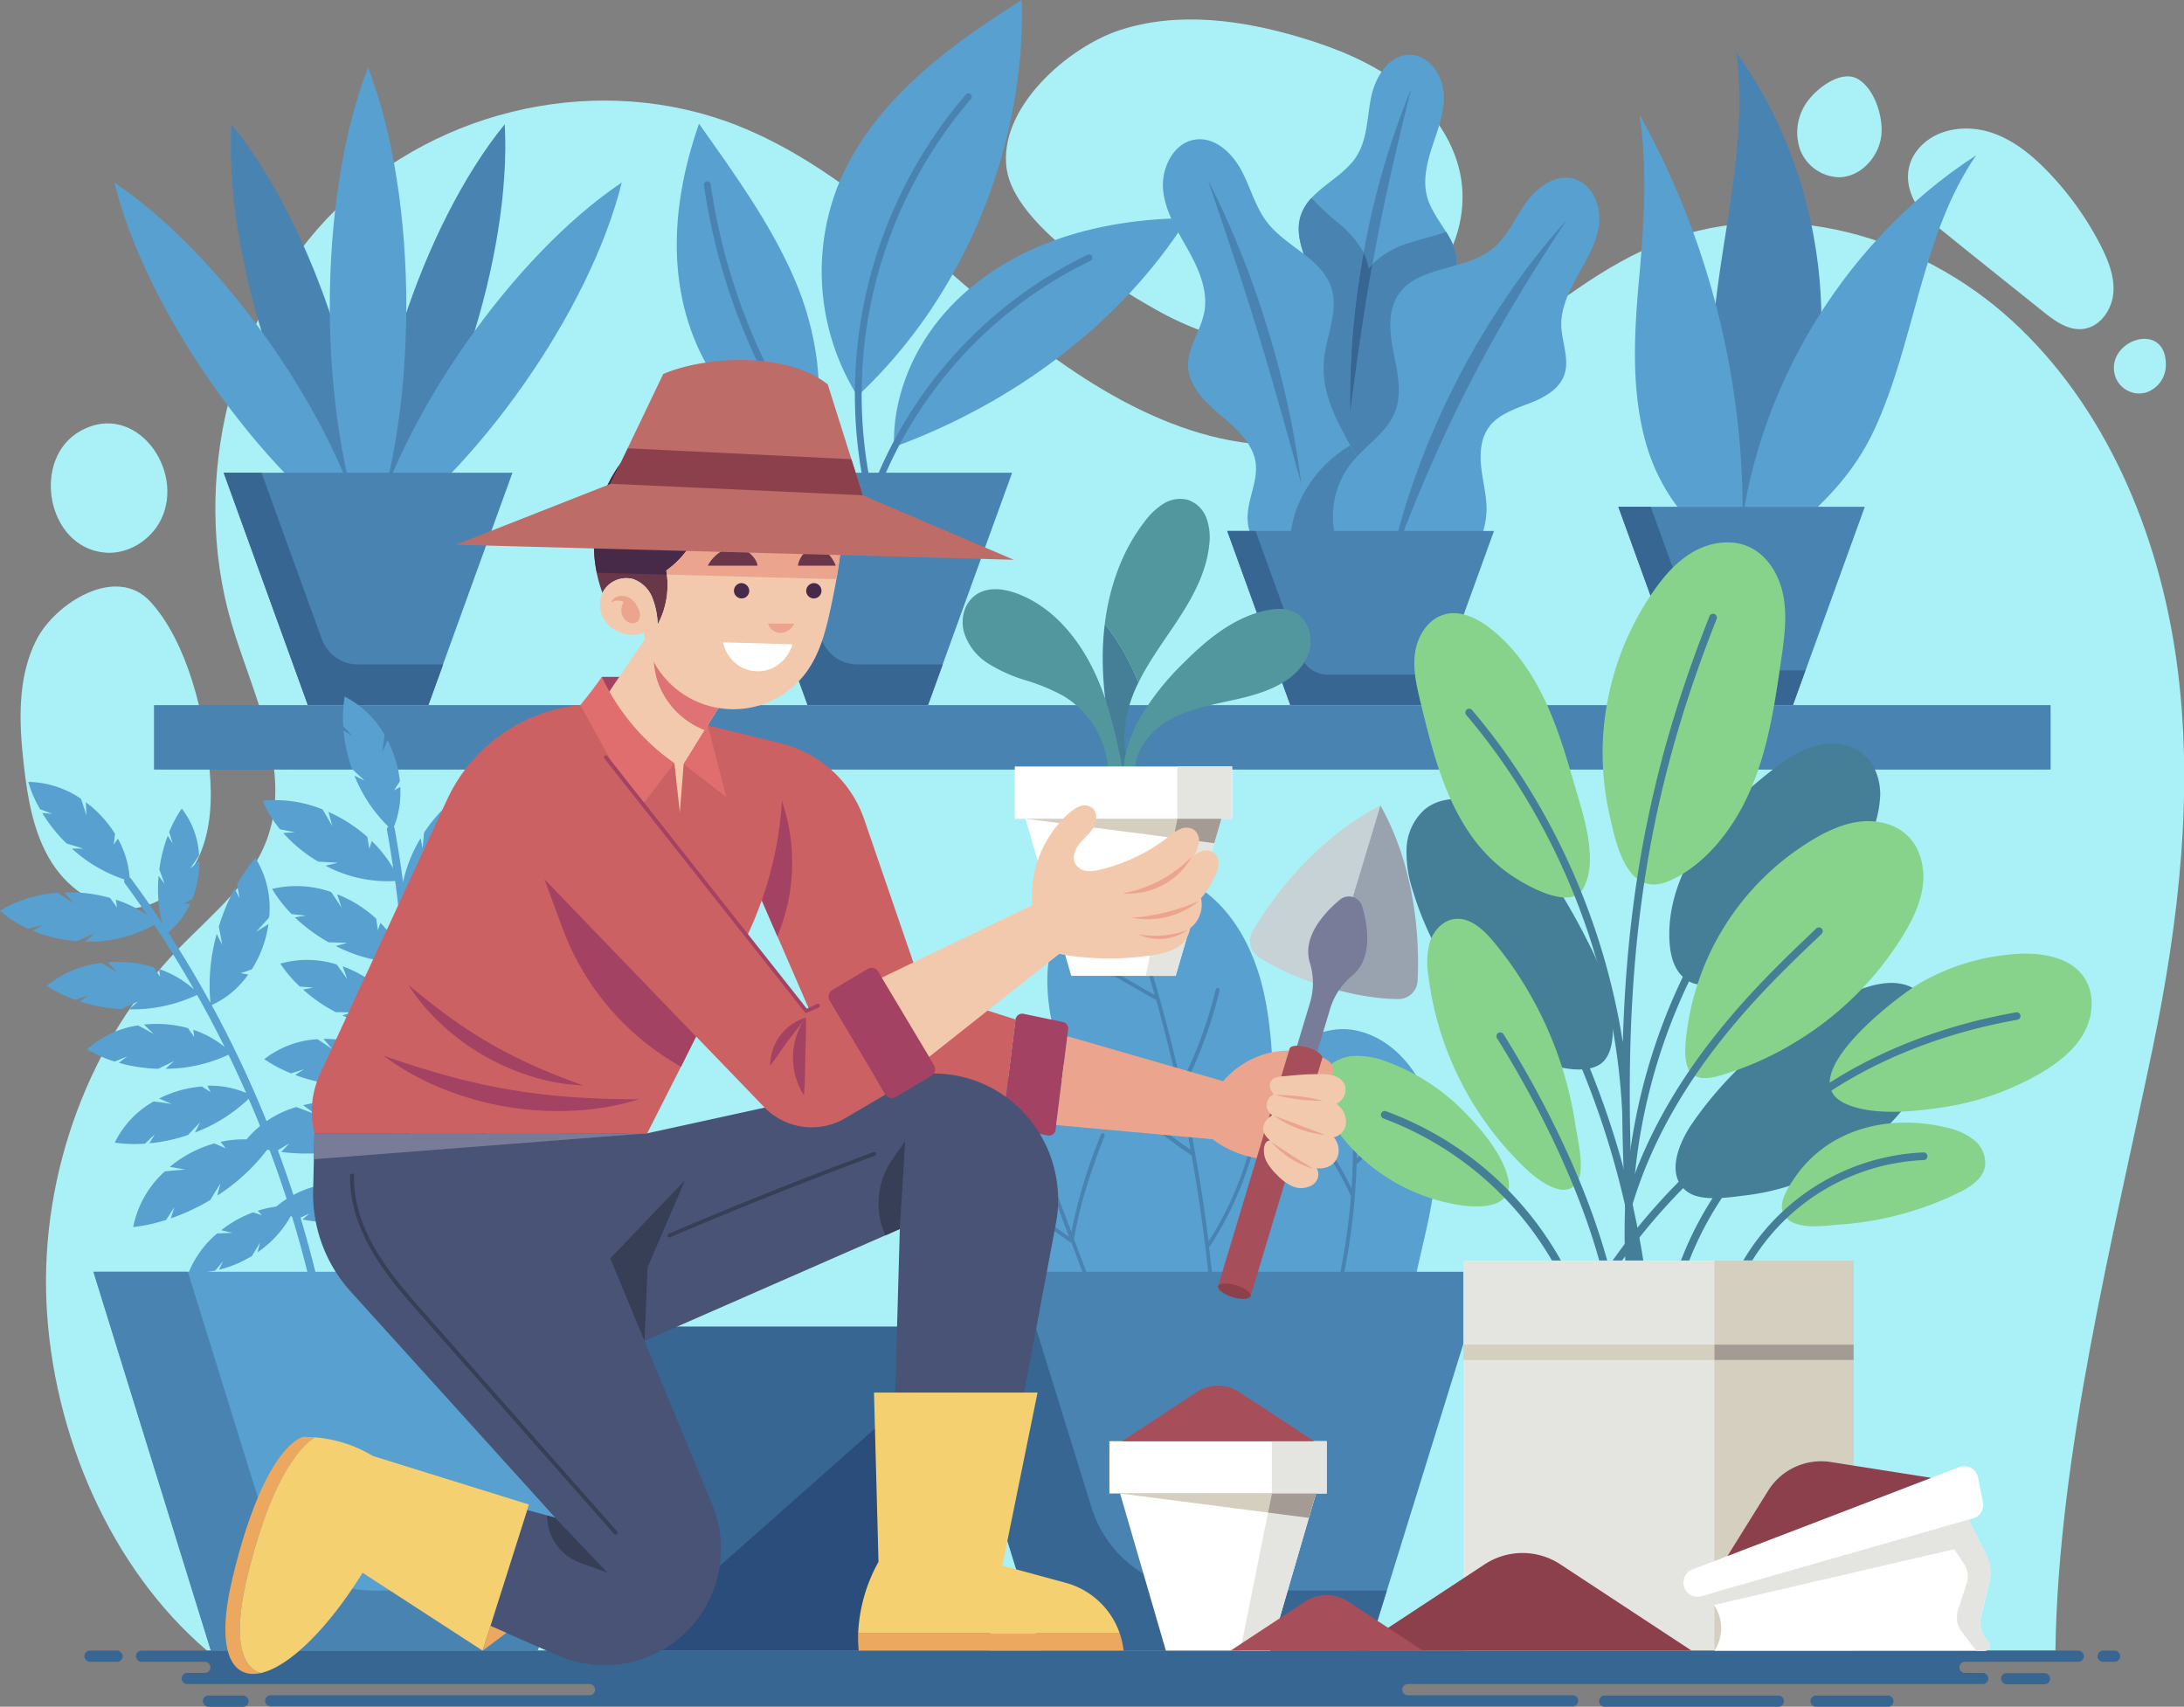 <svg xmlns="http://www.w3.org/2000/svg" viewBox="0 0 570.87 446.12"><rect x="0" y="0" width="570.87" height="446.12" fill="#808080" stroke="none"/><defs><style>.cls-1{fill:#aaf1f7;}.cls-2{fill:#4883b2;}.cls-3{fill:#57a0cf;}.cls-4{fill:#386693;}.cls-5{fill:#2a4d7c;}.cls-6{fill:#457f97;}.cls-7{fill:#87d38c;}.cls-8{fill:#e4e4e0;}.cls-9{fill:#d4cfbe;}.cls-10{fill:#a59b95;}.cls-11{fill:#52969e;}.cls-12{fill:#fff;}.cls-13{fill:#cc6164;}.cls-14{fill:#a34262;}.cls-15{fill:#eba58e;}.cls-16{fill:#c7d2d7;}.cls-17{fill:#99a3b0;}.cls-18{fill:#797c99;}.cls-19{fill:#a64f5a;}.cls-20{fill:#8c404c;}.cls-21{fill:#f2c9ad;}.cls-22{fill:#495375;}.cls-23{fill:#373f56;}.cls-24{fill:#eca85e;}.cls-25{fill:#f4d071;}.cls-26{fill:#de7274;}.cls-27{fill:#e06e6e;}.cls-28{fill:#6a3649;}.cls-29{fill:#472948;}.cls-30{fill:#bd6c67;}</style></defs><g id="Слой_2" data-name="Слой 2"><g id="OBJECTS"><path class="cls-1" d="M537.26,431.44H54.1c-25.25-21.52-40.38-56.77-41.95-90.84S23.44,272,46.6,248.06c8.81-9.12,19.41-17.37,23.51-29.6,6.06-18.11-4.18-37.14-9.58-55.48-11.05-37.56,0-81.26,27.26-108.21s69.59-35.85,104.72-22.05C220.16,43.59,241.67,66.35,265,85.38s52,35.4,81.05,29.86c33.73-6.43,56.88-40,89.12-52.22,30.5-11.56,66.19-1.6,90.65,20.72s38.45,55.39,43.1,89,.65,68-6.23,101.21C552.26,324.12,538,380.14,537.26,431.44Z"/><path class="cls-1" d="M302.14,80.94c15.93,9,35.51,13.23,52.73,7.06s30.48-24.66,26.81-42.59C379.75,36,373.57,27.8,365.9,22s-16.76-9.46-26-12.22c-15.36-4.59-32.08-6.87-47.3-1.87-13.38,4.4-31.83,20.31-29.46,36.32C265.32,58.76,290.47,74.36,302.14,80.94Z"/><path class="cls-1" d="M54.8,201.37c.66,7.47.38,15.23-2.61,22.1s-9.09,12.75-16.5,13.84c-8.79,1.29-17.47-4.38-22.2-11.89S7.24,208.84,6.23,200c-1.27-11.1-1.77-22.9,3.34-32.84,4.88-9.5,20.77-19.6,29.69-9.93C49.11,167.93,53.57,187.41,54.8,201.37Z"/><path class="cls-1" d="M27.38,144.44c6,.55,12-3.18,14.68-8.58,6.44-13-6.61-31.11-20.89-23.3C8.06,119.73,12.08,143.05,27.38,144.44Z"/><path class="cls-1" d="M533.91,81.34c3.08,2.48,6.63,5.1,10.56,4.65,4.39-.51,7.53-4.93,7.92-9.34S551.05,68,549,64a81,81,0,0,0-13.68-19.11c-4.29-4.45-9.25-8.49-15.14-10.33s-12.87-1.13-17.43,3c-7,6.41-4,15.48,2.34,20.63C514.69,66,524.31,73.64,533.91,81.34Z"/><path class="cls-1" d="M472.76,26.09a13.78,13.78,0,0,0-2.34,12.73,11.24,11.24,0,0,0,10.2,7.51c5.67,0,10.47-5.24,11.13-10.87.56-4.74-1.68-12.1-6-14.73S475.27,22.85,472.76,26.09Z"/><path class="cls-1" d="M553,98.68a6.66,6.66,0,0,0,7.66,4,7.53,7.53,0,0,0,5.46-6.93C566.55,83.21,549.59,89,553,98.68Z"/><rect class="cls-2" x="40.25" y="184.31" width="495.76" height="16.85"/><path class="cls-3" d="M267.08,0c-9.86,6.28-19.6,12.84-28.14,20.81S223,38.24,218.8,49.12a61.36,61.36,0,0,0,5.33,54.39C252,77.64,268.17,38,267.08,0Z"/><path class="cls-3" d="M212.57,117.57c-10.91-2.88-20.34-10.4-26.43-19.91s-9-20.85-9.23-32.14S179,43,182.71,32.34c9.06,12.82,18.53,25.84,24.8,40.22C213.7,86.76,215.82,102.43,212.57,117.57Z"/><path class="cls-3" d="M233.68,116.84c-.39-12.06,4.24-24,11.86-33.39s18.09-16.18,29.4-20.39,23.45-5.91,35.52-6.06C292.9,84.84,264.58,105.52,233.68,116.84Z"/><path class="cls-2" d="M227.12,129.66a.88.88,0,0,1-.85-.68A120.37,120.37,0,0,1,252.46,24.72a.88.88,0,0,1,1.24-.1.87.87,0,0,1,.09,1.24A118.63,118.63,0,0,0,228,128.6a.88.88,0,0,1-.67,1A.62.62,0,0,1,227.12,129.66Z"/><path class="cls-2" d="M226.21,136.33l-.25,0a.88.88,0,0,1-.58-1.1,113.11,113.11,0,0,1,58.91-68.64.87.87,0,1,1,.75,1.58,111.37,111.37,0,0,0-58,67.57A.87.87,0,0,1,226.21,136.33Z"/><path class="cls-2" d="M231.51,141.1a.9.9,0,0,1-.61-.25A162.1,162.1,0,0,1,184,48.34a.88.88,0,0,1,1.74-.24,160.29,160.29,0,0,0,46.35,91.5.88.88,0,0,1-.62,1.5Z"/><polygon class="cls-2" points="242.56 184.29 211.07 184.29 189.07 123.56 264.56 123.56 242.56 184.29"/><path class="cls-4" d="M214.74,167.08,199,123.56h-9.9l22,60.73h31.49l3.84-10.62H224.14A10,10,0,0,1,214.74,167.08Z"/><path class="cls-2" d="M60.48,32.48h0c-1.88,34.17,14.11,83.4,35.72,110h0C98.09,108.25,82.09,59,60.48,32.48Z"/><path class="cls-2" d="M131.93,32.48h0c1.88,34.17-14.11,83.4-35.73,110h0C94.32,108.25,110.31,59,131.93,32.48Z"/><path class="cls-3" d="M96.2,17.64h0C82.87,52.1,82.87,108,96.2,142.43h0C109.54,108,109.54,52.1,96.2,17.64Z"/><path class="cls-3" d="M29.89,47.72h0C38.09,81,67.77,123.36,96.2,142.43h0C88,109.19,58.32,66.79,29.89,47.72Z"/><path class="cls-3" d="M162.51,47.72h0C154.32,81,124.63,123.36,96.2,142.43h0C104.4,109.19,134.08,66.79,162.51,47.72Z"/><polygon class="cls-2" points="111.95 184.29 80.46 184.29 58.46 123.56 133.95 123.56 111.95 184.29"/><path class="cls-4" d="M84.12,167.08,68.36,123.56h-9.9l22,60.73H112l3.84-10.62H93.53A10,10,0,0,1,84.12,167.08Z"/><path class="cls-3" d="M341.18,114.53a29.88,29.88,0,0,1,.27-24.24c1.11-2.39,2.56-4.66,3.12-7.24,2-9-7.46-18-4.51-26.81,2.28-6.77,10.71-9.38,14.53-15.41,2.89-4.55,2.73-10.31,3.84-15.58s4.71-11,10.09-10.94c4.75,0,8.31,4.88,8.79,9.61s-1.27,9.36-2.77,13.87-2.79,9.4-1.41,14c1.91,6.35,8.79,11.52,7.35,18-.92,4.14-5,6.73-7.19,10.34-2.86,4.63-2.47,10.53-1.4,15.87s2.75,10.69,2.16,16.1c-.79,7.33-7.34,15.86-14.93,17.35S343.79,120.49,341.18,114.53Z"/><path class="cls-2" d="M380.48,69.73c.72-3.27-.66-6.2-2.46-9.11-3,1.07-6.24,1.79-9.32,2.77a23.64,23.64,0,0,0-10,5.69c-2.55,14.06-4.41,28-5.83,38.9a211.52,211.52,0,0,1,3.54-42,27.24,27.24,0,0,0-6.67-7.76,61.8,61.8,0,0,1-6.93-6.49,12.47,12.47,0,0,0-2.78,4.5C337.11,65,346.53,74,344.57,83.05c-.56,2.58-2,4.85-3.12,7.24a29.88,29.88,0,0,0-.27,24.24c2.61,6,10.39,16.33,17.94,14.86s14.14-10,14.93-17.35c.59-5.41-1.09-10.77-2.16-16.1s-1.46-11.24,1.4-15.87C375.51,76.46,379.56,73.87,380.48,69.73Z"/><path class="cls-2" d="M358.73,69.08q.33-1.86.69-3.72c2.85-15.31,6.54-30.45,9.41-42.06a211.77,211.77,0,0,0-12.18,41.54L356.44,66a12.23,12.23,0,0,1,1.33,4.19A14.26,14.26,0,0,1,358.73,69.08Z"/><path class="cls-4" d="M352.9,108c1.42-10.91,3.28-24.84,5.83-38.9a14.26,14.26,0,0,0-1,1.1A12.23,12.23,0,0,0,356.44,66,211.52,211.52,0,0,0,352.9,108Z"/><path class="cls-3" d="M328.3,122.23c-.05-5.5-4.6-9.78-8.81-13.33s-8.78-7.76-8.94-13.27c-.15-4.89,3.32-9.16,4.23-14,1.08-5.67-1.47-11.37-4.29-16.42S304.43,55.11,304,49.35s3-12.35,8.79-12.91c5.06-.5,9.4,3.73,11.77,8.23s3.64,9.61,6.79,13.61c5,6.34,14.28,9.36,16.69,17.06,1.94,6.21-1.53,12.71-2,19.19-1.1,15,12.56,26,14.45,40.37,2.17,16.5-15.21,27.29-27.41,14.91a24.28,24.28,0,0,1-6.73-12C325.21,132.2,328.36,127.69,328.3,122.23Z"/><path class="cls-2" d="M360.44,134.9c-.87-6.62-4.25-12.53-7.52-18.45-8.4,4.91-14.85,14.11-15.62,23.81a30.32,30.32,0,0,0,2.25,13.92C350.55,158.36,362.24,148.61,360.44,134.9Z"/><path class="cls-3" d="M357.68,153.23a22.56,22.56,0,0,1-4.3-32.37c3.66-4.55,9.16-7.8,11.28-13.25,1.88-4.85.63-10.27-.39-15.37s-1.65-10.8,1.2-15.15c5.06-7.71,17.16-6.19,24.41-11.89,3.93-3.08,6-7.9,8.84-12s7.63-7.74,12.46-6.51,7.23,6.65,6.83,11.47-3,9.17-5.34,13.38-4.7,8.76-4.57,13.6c.13,4.35,2.24,8.81.76,12.91-1.39,3.87-5.48,6-9.32,7.46s-8,2.87-10.42,6.22c-2.09,2.93-2.34,6.81-1.95,10.4s1.36,7.11,1.4,10.72a21.53,21.53,0,0,1-12.31,19.36C370.51,154.84,362.79,157,357.68,153.23Z"/><path class="cls-2" d="M363.09,148.85c2.5-6.67,5.42-14.32,8.83-22.35s7.25-16.44,11.44-24.69,8.7-16.32,13.18-23.8,8.92-14.36,12.83-20.32a180.19,180.19,0,0,0-14.94,19,207.15,207.15,0,0,0-24.86,48.95A179.37,179.37,0,0,0,363.09,148.85Z"/><path class="cls-2" d="M340.13,126.39a238,238,0,0,0-8.86-40.68,237.69,237.69,0,0,0-15.52-38.63C319.41,58,324.3,72.17,328.69,86.5S337,115.3,340.13,126.39Z"/><polygon class="cls-2" points="374.03 184.29 337.29 184.29 320.81 138.79 390.51 138.79 374.03 184.29"/><path class="cls-4" d="M340,171.4l-11.81-32.61h-7.42l16.48,45.5H374l2.88-7.95H347.08A7.49,7.49,0,0,1,340,171.4Z"/><path class="cls-2" d="M457.34,148.56a121,121,0,0,0,18.71-67.94c-.69-23.83-8.23-47.52-22.17-66.87C458,45.5,444,77.49,448,109.24A172.6,172.6,0,0,0,457.34,148.56Z"/><path class="cls-3" d="M428.57,30a214.27,214.27,0,0,1,26.64,115.58c-13-5.4-21.84-17.47-25.36-31.1s-2.65-28-1.38-42S430.64,43.88,428.57,30Z"/><path class="cls-3" d="M454.12,148.58c2.27-43.1,26.21-84.52,62.43-108-14.39,20.81-16,49-26.73,71.95C482.45,128.32,468.74,139.11,454.12,148.58Z"/><polygon class="cls-2" points="468.67 184.29 441.8 184.29 423.03 132.47 487.44 132.47 468.67 184.29"/><path class="cls-4" d="M444.93,169.6l-13.45-37.13H423l18.77,51.82h26.87l3.28-9.06H453A8.53,8.53,0,0,1,444.93,169.6Z"/><rect class="cls-4" x="163.13" y="346.74" width="95.66" height="84.72"/><polygon class="cls-5" points="163.13 431.46 163.13 431.46 258.79 431.46 258.79 346.75 163.13 431.46"/><path class="cls-3" d="M367.86,349.89c.28-10.11,3.12-19.94,5.25-29.82s3.52-20.26.95-30-10-18.86-19.89-20.77-21.4,5.72-21.24,15.83c-.38-9.53-.78-19.15-3.25-28.36s-7.23-18.11-14.87-23.81-18.44-7.68-26.95-3.36c-9.17,4.66-13.86,15.49-14.09,25.77s3.22,20.25,6.63,29.95c-4.19-6.79-15.08-6.56-20.91-1.1s-7.44,14.12-7.08,22.1a59.26,59.26,0,0,0,23.46,44.2Z"/><path class="cls-2" d="M280.73,323.89c1.3-7.88,3.84-16.46,8-27a.5.5,0,1,0-.93-.37,136.83,136.83,0,0,0-7.76,25.5l-12.5-33.25a.5.5,0,0,0-.64-.3.52.52,0,0,0-.3.65l12.85,34.17a102,102,0,0,1-20.09-17.82.51.51,0,0,0-.71-.05.49.49,0,0,0,0,.7,103.49,103.49,0,0,0,21.25,18.65.34.34,0,0,0,.17.05l8.57,22.8a.52.52,0,0,0,.47.33.39.39,0,0,0,.18,0,.5.5,0,0,0,.29-.64Z"/><path class="cls-2" d="M328.15,296.24a.51.51,0,0,0-.6.38,87.08,87.08,0,0,1-11.64,27.89q-2.51-20.07-6.87-39.86a.49.49,0,0,0,.26-.21,115,115,0,0,0,9.48-25.58.5.5,0,0,0-1-.23,113.59,113.59,0,0,1-9.07,24.67q-2.5-11.22-5.6-22.3h0q-2.67-9.56-5.78-19a.5.5,0,0,0-.63-.32.49.49,0,0,0-.32.63q2.91,8.82,5.44,17.76c-2-1.11-4-2.28-6-3.44-2.34-1.36-4.75-2.77-7.11-4.06a.5.5,0,1,0-.48.88c2.35,1.28,4.75,2.69,7.08,4s4.61,2.69,6.9,3.94q5.41,19.35,9,39.14a141.9,141.9,0,0,1-20.79-17.25.5.5,0,1,0-.71.7A142.25,142.25,0,0,0,311.46,302h0a431.34,431.34,0,0,1,5.59,44.3.5.5,0,0,0,.5.46h0a.5.5,0,0,0,.46-.53q-.75-10.21-2-20.39a.49.49,0,0,0,.32-.21,87.92,87.92,0,0,0,12.13-28.78A.5.5,0,0,0,328.15,296.24Z"/><path class="cls-2" d="M363.57,288.76a.49.49,0,0,0-.63.33,33.78,33.78,0,0,1-8.33,13.8,166.73,166.73,0,0,0-1-22.7.52.52,0,0,0-.56-.44.5.5,0,0,0-.44.55,167.89,167.89,0,0,1,.66,30.34,74.31,74.31,0,0,0-13.36-19.4.49.49,0,0,0-.7,0,.5.5,0,0,0,0,.71,73.15,73.15,0,0,1,13.92,20.73,167.85,167.85,0,0,1-6.32,34.19.51.51,0,0,0,.34.62.36.36,0,0,0,.14,0,.49.49,0,0,0,.48-.36,169.69,169.69,0,0,0,6.83-43h0A.49.49,0,0,0,355,304a34.85,34.85,0,0,0,8.93-14.59A.5.5,0,0,0,363.57,288.76Z"/><polygon class="cls-2" points="357.64 431.46 272.22 431.46 241.52 332.43 388.34 332.43 357.64 431.46"/><path class="cls-4" d="M266.21,332.43H241.52l30.7,99h85.42l4.86-15.67H314.76a30.82,30.82,0,0,1-29.44-21.69Z"/><path class="cls-3" d="M84.45,341.19a291.47,291.47,0,0,0-29.12-78.46,23.93,23.93,0,0,0,9.55-8l-2-.35c1-.32,2-.65,2.94-1a30,30,0,0,0,4.35-11.84c-1.09.7-2.15,1.38-3.26,2q1.77-1.8,3.45-3.75a24.68,24.68,0,0,0-3.6-15.53h0a44.18,44.18,0,0,0-4.8,6.9c.21,1.2.46,2.43.63,3.66-.39-.88-.81-1.75-1.23-2.6a54.18,54.18,0,0,0-4.17,10c.32,1.54.63,3.12.87,4.72-.47-1-.92-1.89-1.42-2.81A50.16,50.16,0,0,0,55,262.15q-5.16-9.4-11-18.4a21.25,21.25,0,0,0,5.72-7.55l-1.68,0L50.27,235a26.32,26.32,0,0,0,1.83-10c-.79.69-1.58,1.37-2.39,2,.8-1.12,1.58-2.26,2.33-3.43a21.83,21.83,0,0,0-4.53-12.22h0a32.25,32.25,0,0,0-3.29,6.12c.3,1,.63,2,.91,3q-.63-1-1.29-2a39,39,0,0,0-2.19,8.83c.47,1.24.94,2.5,1.37,3.77-.52-.71-1-1.41-1.56-2.11a37.29,37.29,0,0,0,.9,12.32q-3.91-5.93-8.12-11.63a.8.8,0,0,0-.35-.28,24.63,24.63,0,0,0-3.08-10.15l-1.08,1.53.34-2.79a30.28,30.28,0,0,0-7.64-8.28c.07,1.17.14,2.31.17,3.47-.45-1.45-.93-2.91-1.44-4.36a25.18,25.18,0,0,0-13.77-4.41h0a33.3,33.3,0,0,0,3.07,7.13c1.07.41,2.16.8,3.23,1.24-.88-.1-1.77-.18-2.66-.26a40.65,40.65,0,0,0,6.38,8c1.43.42,2.86.85,4.29,1.32-1,0-1.95,0-2.92,0a38.23,38.23,0,0,0,13.75,8.08,1,1,0,0,0,.1,1c2,2.7,3.92,5.46,5.82,8.23a33.49,33.49,0,0,0-8.16-3.95l.29,2.06-1.79-2.52a38.93,38.93,0,0,0-12-1.44l2.5,2.89-4.16-2.79A33.09,33.09,0,0,0,0,238.07H0a30.48,30.48,0,0,0,7.36,4.71l3.81-1-2.62,1.5A37.63,37.63,0,0,0,20,246l4.74-2-2.56,2.12a34.8,34.8,0,0,0,18.12-4.36q5.49,8.25,10.42,16.87a27.15,27.15,0,0,0-9.12-5.35l.23,2-1.7-2.49a33.27,33.27,0,0,0-12-1.26c.87.9,1.73,1.78,2.57,2.69-1.39-.86-2.79-1.69-4.22-2.51a27.46,27.46,0,0,0-14.25,6h0a34.62,34.62,0,0,0,7.48,3.67c1.15-.42,2.32-.85,3.5-1.25-.79.54-1.57,1.09-2.35,1.65a43.22,43.22,0,0,0,10.83,2q2.18-1,4.41-2c-.81.68-1.6,1.35-2.39,2.05a39.68,39.68,0,0,0,17.8-3.78q3.78,6.72,7.21,13.63a25.37,25.37,0,0,0-8.19-4.5l.25,1.89-1.67-2.34a30.71,30.71,0,0,0-11.46-.91c.86.82,1.7,1.63,2.53,2.47-1.34-.77-2.71-1.53-4.1-2.26a25.53,25.53,0,0,0-13.34,6.27h0a34.33,34.33,0,0,0,7.24,3.18c1.07-.44,2.16-.9,3.26-1.31-.73.53-1.45,1.09-2.16,1.65a42.55,42.55,0,0,0,10.29,1.55c1.35-.67,2.72-1.34,4.12-2-.75.67-1.49,1.32-2.21,2a39.16,39.16,0,0,0,16.45-3.68c1.61,3.31,3.14,6.66,4.62,10a24.18,24.18,0,0,0-10.16-1.9l.88,1.7L52.77,284a29.77,29.77,0,0,0-11.19,3.15c1.1.46,2.19.92,3.27,1.42-1.55-.26-3.11-.47-4.68-.66A24.72,24.72,0,0,0,30,298.67h0a36,36,0,0,0,7.9.27c.84-.8,1.68-1.63,2.56-2.41-.49.77-.95,1.55-1.41,2.32a45,45,0,0,0,10.12-2.18c1-1.1,2.07-2.21,3.15-3.28-.47.88-.93,1.75-1.37,2.64A41.8,41.8,0,0,0,65,287.21q2.44,5.63,4.66,11.36a25.85,25.85,0,0,0-12-.09l1.34,1.68c-1-.43-2-.86-3-1.28A32,32,0,0,0,44.39,305c1.34.23,2.64.46,4,.74-1.76.1-3.53.26-5.32.46a26.5,26.5,0,0,0-8.26,14.54h0a44.69,44.69,0,0,0,8.63-1.88c.7-1.09,1.38-2.21,2.13-3.29-.33,1-.62,1.93-.91,2.9A55.52,55.52,0,0,0,55,313.64c.85-1.44,1.72-2.89,2.66-4.31-.31,1.08-.61,2.12-.87,3.2A51.27,51.27,0,0,0,70.23,300q2.85,7.53,5.27,15.19a26,26,0,0,0-8.15,1.29l1.15,1.18-2.33-.77a30.81,30.81,0,0,0-8.35,4.68l2.94.68-4,.16a26.23,26.23,0,0,0-7.41,10.12h0a24.41,24.41,0,0,0,6.91-.41l2-2.41-1,2.18a29.79,29.79,0,0,0,8.61-3.61l2.1-3.49-.65,2.55a28,28,0,0,0,8.87-9.81q3.66,11.9,6.26,24.05a1,1,0,0,0,1,.79.75.75,0,0,0,.21,0A1,1,0,0,0,84.45,341.19Z"/><path class="cls-3" d="M99.4,338.94a291.42,291.42,0,0,0,8.2-83.28,23.89,23.89,0,0,0,12.06-3l-1.66-1.2c1,.14,2,.28,3.08.4a30.21,30.21,0,0,0,9.1-8.74c-1.29.15-2.54.29-3.82.38q2.39-.84,4.75-1.85a24.83,24.83,0,0,0,3.57-15.55h0a44.8,44.8,0,0,0-7.34,4.09c-.33,1.18-.65,2.39-1,3.57,0-1,0-1.92,0-2.88a54.27,54.27,0,0,0-8.15,7.2c-.38,1.53-.8,3.08-1.28,4.62,0-1.06,0-2.1,0-3.15A50.56,50.56,0,0,0,107.57,255c-.34-7.15-1-14.28-1.82-21.36a21.42,21.42,0,0,0,8.44-4.29l-1.52-.71,2.53-.15a26.29,26.29,0,0,0,6-8.22c-1,.28-2,.54-3,.78,1.21-.66,2.4-1.35,3.59-2.07a21.82,21.82,0,0,0,1.28-13h0a31.92,31.92,0,0,0-5.64,4.06c-.15,1-.29,2-.48,3-.07-.79-.17-1.58-.27-2.37a39.46,39.46,0,0,0-5.85,7c-.11,1.32-.24,2.66-.41,4-.16-.87-.3-1.72-.48-2.57a37.38,37.38,0,0,0-4.59,11.46q-.93-7-2.2-14a1,1,0,0,0-.19-.41,24.53,24.53,0,0,0,1.67-10.47l-1.64.91,1.54-2.37a30.52,30.52,0,0,0-3.25-10.78c-.45,1.07-.89,2.14-1.37,3.19.24-1.5.44-3,.62-4.55a25.31,25.31,0,0,0-10.44-10h0a33,33,0,0,0-.37,7.75c.78.84,1.59,1.68,2.36,2.54-.75-.48-1.52-1-2.28-1.4A41.31,41.31,0,0,0,92,201c1.1,1,2.2,2,3.28,3.07-.87-.45-1.73-.89-2.62-1.31a38.43,38.43,0,0,0,8.83,13.29,1,1,0,0,0-.34.92c.61,3.31,1.14,6.63,1.63,10a33.26,33.26,0,0,0-5.61-7.14l-.64,2-.51-3.06a39.15,39.15,0,0,0-10.17-6.55l1,3.68-2.52-4.32a33,33,0,0,0-15.69-2.28h0a30.59,30.59,0,0,0,4.55,7.46l3.86.78-3,.2a37.88,37.88,0,0,0,9.14,7.49l5.13.27-3.22.79a34.74,34.74,0,0,0,18.19,4c.89,6.54,1.54,13.13,2,19.73a27.2,27.2,0,0,0-5.85-8.8l-.67,1.89-.45-3a32.9,32.9,0,0,0-10.2-6.37c.4,1.18.78,2.35,1.14,3.54q-1.3-2.07-2.69-4.11a27.5,27.5,0,0,0-15.45-.82h0a34.25,34.25,0,0,0,5.11,6.58c1.22.13,2.46.25,3.69.41-.94.14-1.89.29-2.83.46a43.14,43.14,0,0,0,8.86,6.53q2.4,0,4.83.15c-1,.27-2,.52-3,.8a39.63,39.63,0,0,0,17.65,4.4q.47,7.69.51,15.42a25.26,25.26,0,0,0-5.39-7.64l-.6,1.81-.48-2.84a30.92,30.92,0,0,0-9.9-5.84c.41,1.12.81,2.22,1.19,3.34Q89.4,254,88,252.1a25.53,25.53,0,0,0-14.73-.21h0a34.28,34.28,0,0,0,5.11,6c1.16.08,2.34.14,3.51.25-.89.16-1.78.35-2.66.54a42,42,0,0,0,8.56,5.9c1.51,0,3,0,4.57,0-1,.27-1.91.53-2.86.83a39.18,39.18,0,0,0,16.4,3.89q0,5.52-.24,11a24.22,24.22,0,0,0-8.3-6.16l0,1.91L96,273.64a29.66,29.66,0,0,0-11.43-2.07c.79.9,1.56,1.79,2.31,2.71-1.27-.91-2.58-1.79-3.91-2.64a24.72,24.72,0,0,0-13.89,5.22h0a36.8,36.8,0,0,0,7,3.71c1.11-.35,2.23-.73,3.36-1.05q-1.16.72-2.28,1.47a45.16,45.16,0,0,0,10,2.47c1.4-.54,2.83-1.08,4.28-1.57-.81.59-1.61,1.16-2.39,1.77a41.57,41.57,0,0,0,16.54-1.75q-.27,6.13-.79,12.25a26,26,0,0,0-10.72-5.32l.46,2.1q-1-1.23-2.13-2.46a32.08,32.08,0,0,0-13.19.41c1.1.79,2.18,1.57,3.23,2.4q-2.44-1-5-1.92a26.52,26.52,0,0,0-13.8,9.45h0a45.34,45.34,0,0,0,8.58,2.1c1.1-.68,2.21-1.39,3.36-2-.72.72-1.41,1.46-2.09,2.2a54.32,54.32,0,0,0,11.47.18c1.38-.92,2.8-1.84,4.27-2.7-.75.83-1.48,1.64-2.19,2.49a51.4,51.4,0,0,0,17.58-5.35q-.73,8-1.92,16a26.18,26.18,0,0,0-7.9-2.41l.52,1.57-1.75-1.72a31,31,0,0,0-9.56.55l2.34,1.9L82.77,310a26.18,26.18,0,0,0-11.1,5.86h0a24.47,24.47,0,0,0,6.39,2.64l2.83-1.3-1.83,1.54a29.71,29.71,0,0,0,9.33.53L91.8,317l-1.7,2a28,28,0,0,0,12.27-4.94c-1.29,8.2-2.91,16.34-4.91,24.37A1,1,0,0,0,98,339.6l.19.07A1,1,0,0,0,99.4,338.94Z"/><path class="cls-3" d="M111.2,341.19a291.47,291.47,0,0,1,29.12-78.46,23.9,23.9,0,0,1-9.54-8l2-.35c-1-.32-1.95-.65-2.94-1a30.13,30.13,0,0,1-4.35-11.84c1.09.7,2.16,1.38,3.26,2q-1.77-1.8-3.45-3.75a24.81,24.81,0,0,1,3.6-15.53h0a43.51,43.51,0,0,1,4.8,6.9c-.21,1.2-.46,2.43-.63,3.66.39-.88.81-1.75,1.23-2.6a53.51,53.51,0,0,1,4.17,10c-.32,1.54-.63,3.12-.87,4.72.47-1,.92-1.89,1.42-2.81a50.39,50.39,0,0,1,1.6,17.93q5.15-9.4,11-18.4a21.25,21.25,0,0,1-5.72-7.55l1.68,0L145.38,235a26.32,26.32,0,0,1-1.83-10c.79.69,1.58,1.37,2.39,2-.8-1.12-1.57-2.26-2.33-3.43a21.9,21.9,0,0,1,4.53-12.22h0a32.29,32.29,0,0,1,3.3,6.12c-.31,1-.63,2-.91,3,.41-.68.85-1.35,1.28-2a39,39,0,0,1,2.2,8.83c-.48,1.24-.94,2.5-1.37,3.77.51-.71,1-1.41,1.55-2.11a37.29,37.29,0,0,1-.9,12.32q3.93-5.93,8.12-11.63a.93.93,0,0,1,.35-.28,24.5,24.5,0,0,1,3.09-10.15l1.07,1.53-.34-2.79a30.28,30.28,0,0,1,7.64-8.28c-.07,1.17-.13,2.31-.17,3.47.45-1.45.93-2.91,1.44-4.36a25.2,25.2,0,0,1,13.77-4.41h0a33.3,33.3,0,0,1-3.07,7.13c-1.07.41-2.16.8-3.23,1.24.89-.1,1.78-.18,2.66-.26a40.65,40.65,0,0,1-6.38,8c-1.42.42-2.86.85-4.29,1.32,1,0,2,0,2.93,0a38.28,38.28,0,0,1-13.76,8.08,1,1,0,0,1-.1,1c-2,2.7-3.92,5.46-5.82,8.23a33.49,33.49,0,0,1,8.16-3.95l-.29,2.06,1.8-2.52a38.87,38.87,0,0,1,12-1.44L176.39,236l4.15-2.79a33.05,33.05,0,0,1,15.11,4.82h0a30.29,30.29,0,0,1-7.36,4.71l-3.81-1,2.62,1.5A37.63,37.63,0,0,1,175.61,246l-4.73-2,2.55,2.12a34.8,34.8,0,0,1-18.12-4.36q-5.49,8.25-10.42,16.87a27.15,27.15,0,0,1,9.12-5.35l-.23,2,1.71-2.49a33.23,33.23,0,0,1,12-1.26c-.88.9-1.73,1.78-2.58,2.69,1.39-.86,2.8-1.69,4.22-2.51a27.46,27.46,0,0,1,14.25,6h0a34.77,34.77,0,0,1-7.47,3.67c-1.16-.42-2.33-.85-3.51-1.25.79.54,1.58,1.09,2.35,1.65a43.22,43.22,0,0,1-10.83,2q-2.17-1-4.4-2c.8.68,1.59,1.35,2.38,2.05a39.68,39.68,0,0,1-17.8-3.78q-3.78,6.72-7.2,13.63a25.16,25.16,0,0,1,8.19-4.5l-.25,1.89,1.67-2.34a30.66,30.66,0,0,1,11.45-.91c-.85.82-1.7,1.63-2.53,2.47,1.35-.77,2.72-1.53,4.1-2.26a25.5,25.5,0,0,1,13.34,6.27h0a34.25,34.25,0,0,1-7.23,3.18c-1.08-.44-2.17-.9-3.27-1.31.73.53,1.45,1.09,2.16,1.65a42.55,42.55,0,0,1-10.29,1.55c-1.35-.67-2.72-1.34-4.11-2,.74.67,1.48,1.32,2.2,2a39.16,39.16,0,0,1-16.45-3.68q-2.4,5-4.62,10a24.18,24.18,0,0,1,10.16-1.9l-.87,1.7,2.38-1.64a29.78,29.78,0,0,1,11.18,3.15c-1.1.46-2.19.92-3.26,1.42,1.54-.26,3.1-.47,4.67-.66a24.81,24.81,0,0,1,10.2,10.78h0a36.13,36.13,0,0,1-7.91.27c-.84-.8-1.68-1.63-2.56-2.41.49.77,1,1.55,1.41,2.32a44.81,44.81,0,0,1-10.11-2.18c-1-1.1-2.08-2.21-3.16-3.28.47.88.93,1.75,1.37,2.64a41.8,41.8,0,0,1-14.1-8.82q-2.44,5.63-4.66,11.36a25.85,25.85,0,0,1,12-.09l-1.34,1.68c1-.43,2-.86,3-1.28A32,32,0,0,1,151.26,305c-1.33.23-2.64.46-3.95.74,1.76.1,3.54.26,5.32.46a26.44,26.44,0,0,1,8.26,14.54h0a44.69,44.69,0,0,1-8.63-1.88c-.69-1.09-1.38-2.21-2.13-3.29.33,1,.63,1.93.91,2.9a55.81,55.81,0,0,1-10.38-4.86c-.84-1.44-1.72-2.89-2.66-4.31.31,1.08.61,2.12.88,3.2A51.31,51.31,0,0,1,125.42,300q-2.85,7.53-5.27,15.19a26.15,26.15,0,0,1,8.16,1.29l-1.15,1.18,2.32-.77a30.81,30.81,0,0,1,8.35,4.68l-2.94.68,4,.16a26.23,26.23,0,0,1,7.41,10.12h0a24.32,24.32,0,0,1-6.9-.41l-2-2.41,1,2.18a29.79,29.79,0,0,1-8.61-3.61l-2.09-3.49.64,2.55a28.09,28.09,0,0,1-8.87-9.81c-2.43,7.93-4.54,16-6.26,24.05a1,1,0,0,1-1,.79.75.75,0,0,1-.21,0A1,1,0,0,1,111.2,341.19Z"/><polygon class="cls-3" points="140.54 431.46 55.11 431.46 24.42 332.43 171.23 332.43 140.54 431.46"/><path class="cls-2" d="M49.1,332.43H24.42l30.69,99h85.43l4.86-15.67H97.66A30.82,30.82,0,0,1,68.22,394.1Z"/><path class="cls-6" d="M405.75,278.38a35.37,35.37,0,0,1-11.2-6.88,81.55,81.55,0,0,1-25.24-38.65,31.73,31.73,0,0,1-1.65-11.16,14.43,14.43,0,0,1,4.61-10c4.37-3.73,11.11-3.5,16.21-.87s8.89,7.21,12.27,11.85a162.85,162.85,0,0,1,14.46,23.83,60.84,60.84,0,0,1,5.55,14.94c.87,4.31,1.79,12.15-1.45,15.82C416.32,280.62,409.45,279.64,405.75,278.38Z"/><path class="cls-6" d="M439.68,255.15c-2.3-2.3-3.09-5.72-3.29-9-.53-8.82,2.55-17.59,7.41-25s11.42-13.47,18.33-19c3.61-2.87,7.43-5.64,11.84-7s9.58-.93,13.1,2c3,2.52,4.39,6.58,4.4,10.49a29.17,29.17,0,0,1-2.75,11.34,68.73,68.73,0,0,1-36.55,36.32C448,257.22,443.43,258.9,439.68,255.15Z"/><path class="cls-6" d="M442.26,293.73a97.19,97.19,0,0,1,41.7-34.2c5.1-2.18,11.11-3.88,16-1.32,4.36,2.27,6.61,7.48,6.47,12.39s-2.31,9.55-4.93,13.71a61.82,61.82,0,0,1-27.61,23.35,63.21,63.21,0,0,1-17.76,4.82c-4.14.49-11.34,1.71-15-.92C435.06,307.25,439.06,298.38,442.26,293.73Z"/><path class="cls-6" d="M426.56,339.68a1,1,0,0,1-1-.88A154,154,0,0,1,465,218.19a1,1,0,0,1,1.47,1.36,151.86,151.86,0,0,0-39,119,1,1,0,0,1-.88,1.11Z"/><path class="cls-6" d="M430.16,342.48a1,1,0,0,1-1-.9,225.83,225.83,0,0,0-39-105.14,1,1,0,0,1,.25-1.39,1,1,0,0,1,1.4.25,228,228,0,0,1,39.29,106.08,1,1,0,0,1-.89,1.09Z"/><path class="cls-6" d="M417,339.12a1,1,0,0,1-.84-1.53A162.46,162.46,0,0,1,473.9,282a1,1,0,0,1,1.36.37,1,1,0,0,1-.37,1.37,160.59,160.59,0,0,0-57,54.86A1,1,0,0,1,417,339.12Z"/><path class="cls-7" d="M419,192.91a74.74,74.74,0,0,1,13-38.08c2.86-4.15,6.23-8.09,10.6-10.59s9.9-3.38,14.5-1.32c5,2.24,8.1,7.58,9.08,13s.2,11-.58,16.4c-1.76,12.23-3.59,24.65-8.81,35.84-4.14,8.87-11.08,17.86-20.23,22-10.93,4.9-14-8.79-15.78-16.79A74.41,74.41,0,0,1,419,192.91Z"/><path class="cls-7" d="M448.26,246.49a69.18,69.18,0,0,1,25.55-27c3.82-2.28,8-4.22,12.38-4.73s9.19.57,12.4,3.66c3.41,3.29,4.6,8.42,4,13.13s-2.77,9.07-5.25,13.11a84,84,0,0,1-28.83,28.21,81.39,81.39,0,0,1-19.06,8.31c-8,2.28-9.5-2-8.8-9.25A69.1,69.1,0,0,1,448.26,246.49Z"/><path class="cls-7" d="M527.48,249.32c6.44-.33,13.8.9,17.36,6.28,2.86,4.35,2.27,10.33-.36,14.82s-7,7.72-11.49,10.32a71.33,71.33,0,0,1-24.71,8.63c-7.57,1.18-18.83,2.43-26-.93-14.34-6.7,14-28.39,20-31.72A58.28,58.28,0,0,1,527.48,249.32Z"/><path class="cls-7" d="M481.06,297.34c8.5-4.31,18.63-4.88,27.87-2.58A17.14,17.14,0,0,1,516,298a7.62,7.62,0,0,1,2.85,6.94c-.63,3.3-3.87,5.35-6.89,6.83a84.61,84.61,0,0,1-31.3,8.34c-3.83.27-10.18,1.34-13.4-1.45-3.4-2.94-.22-7.73,1.72-10.62A31.93,31.93,0,0,1,481.06,297.34Z"/><path class="cls-7" d="M384,217.62c-6.8-10.06-9.79-22.13-12.66-33.93-1.05-4.33-2.11-8.79-1.44-13.2s3.49-8.8,7.8-9.92c4.15-1.08,8.47,1.05,11.86,3.69,6.3,4.9,10.92,11.69,14.32,18.92s5.63,14.93,7.86,22.59c2.11,7.25,6.19,19.18,2.09,26.46-3.49,6.19-16.1-1.4-19.91-4.21A42.09,42.09,0,0,1,384,217.62Z"/><path class="cls-7" d="M390.2,245.92c-2.62-3.1-6.14-6.29-10.15-5.68-3,.46-5.34,3.07-6.29,5.95a20.81,20.81,0,0,0-.38,9A83.69,83.69,0,0,0,399,305.65c2.63,2.46,9.39,7.9,12.89,3.94,2.72-3.08.44-11.93-.11-15.61a97.5,97.5,0,0,0-11-32.55A94.44,94.44,0,0,0,390.2,245.92Z"/><path class="cls-7" d="M362.85,277.65a21.15,21.15,0,0,0-9.42-1.61c-3.2.34-6.4,2.06-7.78,5-1.87,3.89,0,8.53,2.25,12.19a49.13,49.13,0,0,0,34.34,21.87c5.28.75,13.82.38,11.91-7.33-1.56-6.28-7.06-12.74-11.48-17.22A54.38,54.38,0,0,0,362.85,277.65Z"/><path class="cls-6" d="M475.44,244.79l.71-.68a1,1,0,0,0,0-1.41,1,1,0,0,0-1.41,0l-.71.68c-13.83,13.16-36.49,34.72-47.52,65.67q-.37-9-.48-17.53s0-.08,0-.11l0-.51c-.54-50.17,6.39-88,22.67-129.09a1,1,0,0,0-.56-1.3,1,1,0,0,0-1.3.56c-14.33,36.19-21.46,69.8-22.66,111.39-4.95-31.76-18.8-62.61-39.35-86.8a1,1,0,1,0-1.52,1.29c24.21,28.51,39,66.38,40.72,104,.15,13.72.85,28.37,2.08,44.25a1,1,0,0,0,1,.93h.07a1,1,0,0,0,.92-1.07c-.54-7.05-1-13.84-1.32-20.43C436.9,281.45,461,258.51,475.44,244.79Z"/><path class="cls-6" d="M393,270.33a1,1,0,0,0-1.7,1.06c13.73,22,23.75,44.7,28.21,63.9a1,1,0,0,0,1,.78l.23,0a1,1,0,0,0,.74-1.2C416.93,315.42,406.82,292.52,393,270.33Z"/><path class="cls-6" d="M362.3,290.47a1,1,0,0,0-1.28.59,1,1,0,0,0,.59,1.29A85.78,85.78,0,0,1,409.56,337a1,1,0,0,0,.91.59,1,1,0,0,0,.41-.09,1,1,0,0,0,.51-1.32A86.67,86.67,0,0,0,362.3,290.47Z"/><path class="cls-6" d="M526.92,264.63c-21.16,3.73-40.33,11.71-55.45,23.08-17,12.78-29.19,30.12-34.4,48.83a1,1,0,0,0,.7,1.23,1.26,1.26,0,0,0,.27,0,1,1,0,0,0,1-.74c5.09-18.29,17.05-35.25,33.67-47.76,14.87-11.19,33.75-19,54.6-22.71a1,1,0,0,0,.81-1.16A1,1,0,0,0,526.92,264.63Z"/><path class="cls-6" d="M502.77,301.23a57.59,57.59,0,0,0-51.17,36.64,1,1,0,0,0,.57,1.3,1.15,1.15,0,0,0,.37.06,1,1,0,0,0,.93-.63,55.56,55.56,0,0,1,49.39-35.37,1,1,0,0,0,.95-1A1,1,0,0,0,502.77,301.23Z"/><rect class="cls-8" x="382.5" y="329.48" width="102" height="102"/><rect class="cls-9" x="448.13" y="329.48" width="36.38" height="102"/><rect class="cls-9" x="382.5" y="351.48" width="65.62" height="4"/><rect class="cls-10" x="448.13" y="351.48" width="36.38" height="4"/><path class="cls-11" d="M315.37,135.47a7.94,7.94,0,0,0-4.84-4.8,8.19,8.19,0,0,0-6.42,1,17.91,17.91,0,0,0-4.83,4.56c-6,7.67-9.3,17.16-10.5,26.86a58.77,58.77,0,0,1,8.78,15.37c2.89-5.91,6.92-11.21,10.52-16.73,3.85-5.89,7.28-12.32,8-19.32A15,15,0,0,0,315.37,135.47Z"/><path class="cls-6" d="M288.32,168.4c-.53,11.5,1.58,23,4.48,34.1a11.24,11.24,0,0,0,2.37-2.35c-2.45-6.59-1.1-14.08,1.81-20.49.18-.4.39-.79.58-1.19a58.77,58.77,0,0,0-8.78-15.37C288.56,164.86,288.41,166.63,288.32,168.4Z"/><path class="cls-11" d="M293.79,202.64c-1.87-9.41-3.79-18.93-8-27.57S275,158.62,266,155.2c-3.49-1.33-7.67-1.89-10.78.19s-4.16,6.09-3.32,9.6a14.77,14.77,0,0,0,6.37,8.43,40.59,40.59,0,0,0,9.85,4.41,50.66,50.66,0,0,1,10,4.17,24.35,24.35,0,0,1,11.56,19.76C291,201.86,292.37,202.54,293.79,202.64Z"/><path class="cls-11" d="M296.68,202.58c-.38-5.23,2.88-10.21,7.16-13.22s9.49-4.4,14.61-5.53,10.35-2.09,15.05-4.41c3.72-1.83,7.16-4.69,8.54-8.6s.08-8.91-3.61-10.79c-2.23-1.14-4.89-1-7.34-.5-8.5,1.77-15.57,7.57-21.69,13.72a70,70,0,0,0-10.83,13.39,34.69,34.69,0,0,0-5.17,16.28C294.34,202.88,295.74,202.62,296.68,202.58Z"/><rect class="cls-12" x="265.26" y="200.35" width="56.81" height="13.67"/><polygon class="cls-12" points="307.3 255.08 280.02 255.08 268.06 214.02 319.26 214.02 307.3 255.08"/><polygon class="cls-8" points="307.73 200.35 307.73 214.02 319.26 214.02 322.06 214.02 322.06 200.35 307.73 200.35"/><polygon class="cls-8" points="299.49 255.08 307.3 255.08 319.26 214.02 307.73 214.02 299.49 255.08"/><polygon class="cls-9" points="268.06 214.02 306.73 219.02 307.73 214.02 268.06 214.02"/><polygon class="cls-10" points="319.26 214.02 307.73 214.02 306.73 219.02 317.4 220.4 319.26 214.02"/><path class="cls-4" d="M37,434.38H53.56A1.45,1.45,0,0,1,55,435.83v0a1.45,1.45,0,0,1-1.46,1.45H48.93a1.46,1.46,0,0,0-1.45,1.46v0a1.45,1.45,0,0,0,1.45,1.46H154.08a1.46,1.46,0,0,1,1.46,1.46v0a1.46,1.46,0,0,1-1.46,1.46H70.78a1.45,1.45,0,0,0-1.46,1.45v0a1.45,1.45,0,0,0,1.46,1.45H411.06a1.45,1.45,0,0,0,1.46-1.45v0a1.45,1.45,0,0,0-1.46-1.45H368a1.47,1.47,0,0,1-1.46-1.46v0a1.46,1.46,0,0,1,1.46-1.46H518.27a1.45,1.45,0,0,0,1.45-1.46v0a1.46,1.46,0,0,0-1.45-1.46h-4.63a1.45,1.45,0,0,1-1.46-1.45v0a1.45,1.45,0,0,1,1.46-1.45h29.6a1.46,1.46,0,0,0,1.46-1.46v0a1.46,1.46,0,0,0-1.46-1.46H37a1.46,1.46,0,0,0-1.46,1.46v0A1.46,1.46,0,0,0,37,434.38Z"/><rect class="cls-4" x="523.06" y="437.31" width="12.81" height="2.94" rx="1.46"/><path class="cls-4" d="M548.26,432.92h0a1.47,1.47,0,0,0,1.46,1.46h3a1.46,1.46,0,0,0,1.46-1.46h0a1.46,1.46,0,0,0-1.46-1.46h-3A1.46,1.46,0,0,0,548.26,432.92Z"/><rect class="cls-4" x="22.06" y="431.44" width="10.01" height="2.94" rx="1.46"/><rect class="cls-4" x="53.01" y="443.19" width="11.99" height="2.94" rx="1.46"/><path class="cls-4" d="M464.85,446.12h-45.4a1.46,1.46,0,0,1-1.47-1.46h0a1.47,1.47,0,0,1,1.47-1.47h45.4a1.46,1.46,0,0,1,1.46,1.47h0A1.46,1.46,0,0,1,464.85,446.12Z"/><path class="cls-4" d="M493.47,446.12H474.7a1.46,1.46,0,0,1-1.47-1.46h0a1.47,1.47,0,0,1,1.47-1.47h18.77a1.47,1.47,0,0,1,1.47,1.47h0A1.46,1.46,0,0,1,493.47,446.12Z"/><path class="cls-13" d="M204.17,194.33h0a30.7,30.7,0,0,1,21.73,19.86l15.3,44.54,24.25,7.75-3.25,26-23.9-4.58a34.35,34.35,0,0,1-25.07-20.08l-14.11-32.49Z"/><path class="cls-14" d="M275.92,295.32l3.28-26.27a1.73,1.73,0,0,0-1.36-1.91L267.52,265a1.74,1.74,0,0,0-2.07,1.48h0l-3.25,26,0,.28a1.73,1.73,0,0,0,1.36,1.91l10.32,2.13A1.73,1.73,0,0,0,275.92,295.32Z"/><path class="cls-15" d="M279,270.86l40.72,11.75a23,23,0,0,1,11.86-7.35,22.46,22.46,0,0,1,13.72,1,6.5,6.5,0,0,1,2.51,1.6,2.72,2.72,0,0,1,.6,2.77c-.49,1.15-1.85,1.6-3.07,1.84a24.83,24.83,0,0,1-10.37-.24c-1.25,6.87-1.85,13.91-3.1,20.78A25.61,25.61,0,0,1,317,297.8l-40.95-3.72Z"/><path class="cls-14" d="M202.81,205.35l-3.69,30,4.07,9.38A49.8,49.8,0,0,0,202.81,205.35Z"/><path class="cls-16" d="M360.83,210.54c-17.15,8.79-28.44,24.38-33.44,32.88a5,5,0,0,0,1.57,6.71c6.57,4.36,14.6,6.9,17.59,7.8Z"/><path class="cls-17" d="M360.83,210.54c9.43,16.8,10.24,36,9.71,45.87a5,5,0,0,1-5,4.73c-7.88,0-16-2.31-19-3.21Z"/><path class="cls-18" d="M350.23,235.17c-4.23,3.56-10,9.87-7.79,16.69a17.89,17.89,0,0,1-.12,10.57l-4.47,14.84,5.27,1.58L347.59,264a17.92,17.92,0,0,1,5.74-8.88c5.57-4.49,4.29-12.91,2.73-18.21A3.65,3.65,0,0,0,350.23,235.17Z"/><path class="cls-19" d="M341.83,273.81c-2.35-.71-4.47-.59-4.73.27l-18.72,62.14,8.52,2.56,18.72-62.14C345.88,275.79,344.18,274.52,341.83,273.81Z"/><path class="cls-20" d="M326.9,338.78c-.25.86-2.37,1-4.72.27s-4.05-2-3.8-2.83,2.38-1,4.73-.27S327.16,337.93,326.9,338.78Z"/><path class="cls-21" d="M350.4,289.52a7.14,7.14,0,0,0-1.07-1,5.57,5.57,0,0,0,1-.69,4,4,0,0,0,1.2-4.2,4.35,4.35,0,0,0-2.74-2.42,11.73,11.73,0,0,0-3.74-.43c-1.64,0-3.27,0-4.91.15-1.46.09-2.91.22-4.36.38a7.05,7.05,0,0,0-2.81.56c-1.59,1-1.14,3,0,4.16a4.25,4.25,0,0,0-1,.72,3,3,0,0,0-.71,3.13,4.05,4.05,0,0,0,1.27,1.64,6.06,6.06,0,0,0-1.54,1.35,3.33,3.33,0,0,0-.71,2.91,4.86,4.86,0,0,0,1.27,1.91l.42.43c-.74,0-1.31.49-1.55,1.82a6.37,6.37,0,0,0,.81,4,14.6,14.6,0,0,0,2.5,3.1,13.14,13.14,0,0,0,4,3,5.63,5.63,0,0,0,4.86-.06,3.25,3.25,0,0,0,1.57-4.62h.05a5.61,5.61,0,0,0,3.76-.82,4.66,4.66,0,0,0,1.94-3.47,5.24,5.24,0,0,0-1.29-3.79s0,0,0,0a3.92,3.92,0,0,0,.74-.22,4.19,4.19,0,0,0,2.45-3.41A5.48,5.48,0,0,0,350.4,289.52Z"/><path class="cls-15" d="M345.77,287.72a47,47,0,0,0-12.39-1.49A47.07,47.07,0,0,0,345.77,287.72Z"/><path class="cls-15" d="M346.37,296.68c-1.84-.77-4.25-1.65-6.65-2.55s-4.79-1.82-6.68-2.45a28.69,28.69,0,0,0,13.33,5Z"/><path class="cls-15" d="M343.24,305.47l-5.5-3.43-5.43-3.54a23.1,23.1,0,0,0,10.93,7Z"/><path class="cls-13" d="M151.67,184.31h0A43,43,0,0,0,116.87,209l-33.2,71.71a23.34,23.34,0,0,0-1.47,15.48h87l25-49.35a96.23,96.23,0,0,0,10.13-50.54l-.15-2L185,189.61Z"/><path class="cls-14" d="M142.28,229.73l39.65,41.13-3.93,8-2.32-1.42A68.74,68.74,0,0,1,147,242.52Z"/><path class="cls-14" d="M167,287.34c-4.82,0-10.29-.11-16.06-.48a174.68,174.68,0,0,1-17.86-2.06,172.3,172.3,0,0,1-17.54-4c-5.57-1.55-10.75-3.29-15.31-4.85a67.83,67.83,0,0,0,14.17,8.09,80.4,80.4,0,0,0,36.55,6.21A67.73,67.73,0,0,0,167,287.34Z"/><path class="cls-14" d="M152.39,283.7c-3.52-1.29-7.51-2.78-11.63-4.58a130.43,130.43,0,0,1-12.5-6.28,125.59,125.59,0,0,1-11.7-7.66c-3.64-2.65-6.93-5.35-9.81-7.75a51.18,51.18,0,0,0,8.09,9.8,61,61,0,0,0,25,14.4A51.56,51.56,0,0,0,152.39,283.7Z"/><path class="cls-22" d="M82.2,296.23l-.35,15a38,38,0,0,0,9.81,26.36l53.46,59.1-7.34-2L128.2,425l17.58,7.72a30.43,30.43,0,0,0,26-.72h0a30.44,30.44,0,0,0,14.37-38.81l-17.7-42.69,66.75-29.25L234,364H267.7L276,319.81a33.36,33.36,0,0,0-8.6-29.19h0a32.17,32.17,0,0,0-30.19-9.27L169.2,296.23Z"/><polygon class="cls-18" points="169.2 296.23 82.04 303.01 82.2 296.23 169.2 296.23"/><polygon class="cls-23" points="168.45 350.48 159.51 328.92 179.07 308.48 169.29 331.23 168.45 350.48"/><path class="cls-23" d="M235.2,321.23l1.41-23-3.4,4.9a20.09,20.09,0,0,0-1.76,19.79h0Z"/><path class="cls-23" d="M145.12,396.73l13.71,14.38-7.21-2.61A13.15,13.15,0,0,1,143,396.14h0Z"/><path class="cls-24" d="M64.59,412.36C71,385.69,78.85,377.92,82.3,375.71c-1-.09-2-.14-3-.14,0,0-10,1.5-18.5,36.79-4.52,18.78-.5,26.69,7.39,24.95C62.93,435.89,60.87,427.81,64.59,412.36Z"/><path class="cls-25" d="M97.45,380.57a34.35,34.35,0,0,0-15.15-4.86c-3.45,2.21-11.29,10-17.71,36.65-3.72,15.45-1.66,23.53,3.58,24.95,6.93-1.54,16.86-10.55,26.61-26.2l31.37,20.35,12.1-38.2Z"/><polygon class="cls-24" points="126.15 431.46 128.2 424.98 132.38 426.81 126.15 431.46"/><path class="cls-24" d="M292.67,426.9H224.31a35.17,35.17,0,0,0,.14,4.56H293.7l-.06-.44A21,21,0,0,0,292.67,426.9Z"/><path class="cls-25" d="M278.57,413.73,262,409.23,271.2,364H228.45l1.18,44.25a42.26,42.26,0,0,0-5.32,18.67h68.36A20.65,20.65,0,0,0,278.57,413.73Z"/><path class="cls-23" d="M160.85,401.09a.5.5,0,0,1-.37-.17l-49.95-56.63c-4.61-5.22-9.38-10.63-13-16.75-4.13-6.94-6.15-13.76-6-20.28a.5.5,0,0,1,.51-.49.5.5,0,0,1,.49.51c-.14,6.33,1.84,13,5.87,19.75,3.59,6,8.33,11.41,12.91,16.6l49.95,56.63a.49.49,0,0,1,0,.7A.46.46,0,0,1,160.85,401.09Z"/><path class="cls-23" d="M175.09,323.44a.5.5,0,0,1-.2-1c17.55-7.48,35.52-14.65,53.42-21.29a.49.49,0,0,1,.64.29.5.5,0,0,1-.29.65c-17.89,6.64-35.85,13.79-53.37,21.27A.51.51,0,0,1,175.09,323.44Z"/><polygon class="cls-14" points="157.3 176.93 167.87 176.93 159.09 184.06 157.3 176.93"/><path class="cls-21" d="M170.24,164.56l-11.86,17.52c2.17,7.38,10.82,17.41,17.9,17.41l1.42,12.87,1-12.63L189,183.11Z"/><path class="cls-26" d="M171,165.35a31.31,31.31,0,0,0,.7,12.17,20.89,20.89,0,0,0,12.49,13.31l4.79-7.72Z"/><path class="cls-27" d="M157.3,176.93a57.2,57.2,0,0,0,19,22.56c-3.19,3.94-6.3,8.3-9.49,12.24-5-9-10.11-18.41-15.12-27.42C153.14,182.52,155.49,179.61,157.3,176.93Z"/><polygon class="cls-27" points="178.7 199.73 189.87 208.32 184.98 189.61 178.7 199.73"/><path class="cls-28" d="M165.52,151.36a8.48,8.48,0,0,1,5,4.87,20.83,20.83,0,0,1,1.4,7,21.84,21.84,0,0,0,2.24-14.12c6.83-4.82,10.91-13.35,9.78-21.63,11.41-3.11,24.94-1.64,36.52.74-.84-7.1-6.46-15-12.87-18.17a36.21,36.21,0,0,0-50.09,45l.06-.17A6.94,6.94,0,0,1,165.52,151.36Z"/><path class="cls-21" d="M220.44,128.23c-11.58-2.38-25.11-3.85-36.52-.74,1.13,8.28-2.95,16.81-9.78,21.63a21.84,21.84,0,0,1-2.24,14.12,20.83,20.83,0,0,0-1.4-7,8.48,8.48,0,0,0-5-4.87,6.94,6.94,0,0,0-8,3.5l-.06.17a7.55,7.55,0,0,0,1.77,8.5c2.33,2.13,6.22,3.14,9.09,1.81a23.66,23.66,0,0,0,42.58,10.2c3.25-4.52,4.8-10,6-15.45C219.41,148.71,220.61,139.88,220.44,128.23Z"/><path class="cls-29" d="M174.14,149.12c6.83-4.82,10.91-13.35,9.78-21.63,11.41-3.11,24.94-1.64,36.52.74-.84-7.1-6.46-15-12.87-18.17A36.17,36.17,0,0,0,156,149.7l18.3.5C174.24,149.84,174.21,149.47,174.14,149.12Z"/><path class="cls-15" d="M183.92,127.49c1.13,8.28-2.95,16.81-9.78,21.63.07.35.1.72.15,1.08l44.35,1.19a120.36,120.36,0,0,0,1.8-23.16C208.86,125.85,195.33,124.38,183.92,127.49Z"/><path class="cls-15" d="M159.66,157.52a3.08,3.08,0,0,1,2.55-1.75,4.14,4.14,0,0,1,3,1,6.42,6.42,0,0,1,1.78,2.67,2.92,2.92,0,0,1-.12,2.8,2,2,0,0,1-1.81.68,2.89,2.89,0,0,1-1.73-1,3.76,3.76,0,0,1-.27-4.57A3.53,3.53,0,0,0,159.66,157.52Z"/><path class="cls-28" d="M198,147.86H185a9.81,9.81,0,0,1,4-4,6.33,6.33,0,0,1,5.21-.32C195.81,144.17,197.83,146.07,198,147.86Z"/><path class="cls-29" d="M195.84,154.6a2,2,0,1,1-2-2.18A2.08,2.08,0,0,1,195.84,154.6Z"/><path class="cls-28" d="M208.56,147.86h9.89a9,9,0,0,0-3-4,3.77,3.77,0,0,0-3.95-.32A6.21,6.21,0,0,0,208.56,147.86Z"/><path class="cls-29" d="M210.73,154.6a2,2,0,1,0,2-2.18A2.08,2.08,0,0,0,210.73,154.6Z"/><path class="cls-15" d="M207.61,163h-6.88a3.65,3.65,0,0,0,3.22,2.47A4.27,4.27,0,0,0,207.61,163Z"/><path class="cls-12" d="M207.13,168.41,189,167.9a9.75,9.75,0,0,0,4.81,6.53,9.41,9.41,0,0,0,8,.27A10.06,10.06,0,0,0,207.13,168.41Z"/><path class="cls-30" d="M119.15,142.39,265,146.32l-39.48-16.86-9.16-29c-11-8.67-32.18-7.36-43-2.7l-13.76,28.72Z"/><polygon class="cls-20" points="222.54 120.03 164.09 117.18 159.65 126.45 225.52 129.46 222.54 120.03"/><path class="cls-13" d="M158.38,198l52.35,66.25,6.1-2.75,14.62,24.59L221,292.25a17.27,17.27,0,0,1-21.25-2.86l-57.51-59.66Z"/><path class="cls-14" d="M244.16,278.51l-14.63-24.59a2,2,0,0,0-2.69-.68l-9.33,5.55a2,2,0,0,0-.68,2.69h0l14.62,24.59a2,2,0,0,0,2.69.68l9.33-5.55A2,2,0,0,0,244.16,278.51Z"/><path class="cls-21" d="M230.49,255.54l39.34-18.93a29,29,0,0,1,9.81-24.23,8.36,8.36,0,0,1,2.59-1.62,3.45,3.45,0,0,1,3,.23c1.63,1,1.59,3.54.63,5.23s-2.57,2.88-3.76,4.41-1.94,3.73-.9,5.37a4,4,0,0,0,3,1.67,10.08,10.08,0,0,0,3.49-.38,46.63,46.63,0,0,0,17.7-8.53,13.2,13.2,0,0,1,3.19-2.09,3.76,3.76,0,0,1,3.65.32,3.67,3.67,0,0,1,1.13,3.39,10.88,10.88,0,0,1-1.34,3.48,4.53,4.53,0,0,1,3.74-1.55,3.25,3.25,0,0,1,2.6,2.17,5.62,5.62,0,0,1-.43,3.7,23.28,23.28,0,0,1-4,6.63,7.69,7.69,0,0,1-2.83,7.79,7.48,7.48,0,0,1-3.57,5.18,17.58,17.58,0,0,1-6,1.83,72.36,72.36,0,0,1-24.65-.27l-34,26.9Z"/><path class="cls-15" d="M293.45,233.51a18.95,18.95,0,0,0,18.15-9.69,33.35,33.35,0,0,1-18.15,9.69Z"/><path class="cls-15" d="M295.83,239.88a21.35,21.35,0,0,0,17.59-4.38,52.26,52.26,0,0,1-17.59,4.38Z"/><path class="cls-15" d="M297.54,244.21a12.82,12.82,0,0,0,12.89-1.13,24.54,24.54,0,0,1-12.89,1.13Z"/><path class="cls-14" d="M210.58,264.85l-.25-.31L158,198.29a.5.5,0,1,1,.78-.62l52.11,66,2.71-1.23a.5.5,0,0,1,.66.25.51.51,0,0,1-.25.67Z"/><path class="cls-14" d="M210.15,286.33c.26-3.05.26-6.63.35-10.21s.25-7.16.13-10.22a18.38,18.38,0,0,0-.48,20.43Z"/><path class="cls-14" d="M201.32,278.57c1.42-1.88,2.92-4.16,4.56-6.36s3.36-4.32,4.75-6.22a13.11,13.11,0,0,0-9.31,12.58Z"/><rect class="cls-12" x="289.98" y="376.71" width="56.81" height="13.67"/><polygon class="cls-12" points="332.02 431.44 304.74 431.44 292.78 390.38 343.98 390.38 332.02 431.44"/><polygon class="cls-8" points="332.45 376.71 332.45 390.38 343.98 390.38 346.78 390.38 346.78 376.71 332.45 376.71"/><polygon class="cls-8" points="324.21 431.44 332.02 431.44 343.98 390.38 332.45 390.38 324.21 431.44"/><polygon class="cls-9" points="292.78 390.38 331.45 395.38 332.45 390.38 292.78 390.38"/><polygon class="cls-10" points="343.98 390.38 332.45 390.38 331.45 395.38 342.12 396.76 343.98 390.38"/><path class="cls-19" d="M293.28,376.71h50.2L324,363.9a10.24,10.24,0,0,0-11.24,0Z"/><path class="cls-12" d="M518.3,392.64a3.69,3.69,0,0,1-2.6,4.29l-1.07.3-69.88,20a3.68,3.68,0,0,1-4.52-2.4h0a3.69,3.69,0,0,1,2.18-4.6l69.64-26.71a3.7,3.7,0,0,1,5,2.71Z"/><path class="cls-20" d="M451.54,406.72l10.62-17.05a16.33,16.33,0,0,1,16.4-7.51l26.25,4.13Z"/><path class="cls-12" d="M518.68,431.48H448.13A10.77,10.77,0,0,0,446.75,418L445.69,417l68.94-19.72,4.49,9a10.8,10.8,0,0,1,.83,7.35l-2.15,8.88a6.76,6.76,0,0,0,1.9,6.49h0A1.48,1.48,0,0,1,518.68,431.48Z"/><path class="cls-8" d="M519.7,428.93a6.76,6.76,0,0,1-1.9-6.49l2.15-8.88a10.8,10.8,0,0,0-.83-7.35l-4.49-9L445.69,417l1.06,1.07a11.19,11.19,0,0,1,1.22,1.47l62.82-14.59,2.51,3.71a6.06,6.06,0,0,1,.74,5.28l-2.27,7a6.08,6.08,0,0,0,1,5.55l3.84,5.05h2.12a1.48,1.48,0,0,0,1-2.55Z"/><path class="cls-20" d="M353.79,431.44h88.34L407.85,408.9a18,18,0,0,0-19.78,0Z"/><path class="cls-19" d="M321.69,431.44h50.19L352.4,418.63a10.24,10.24,0,0,0-11.24,0Z"/></g></g></svg>